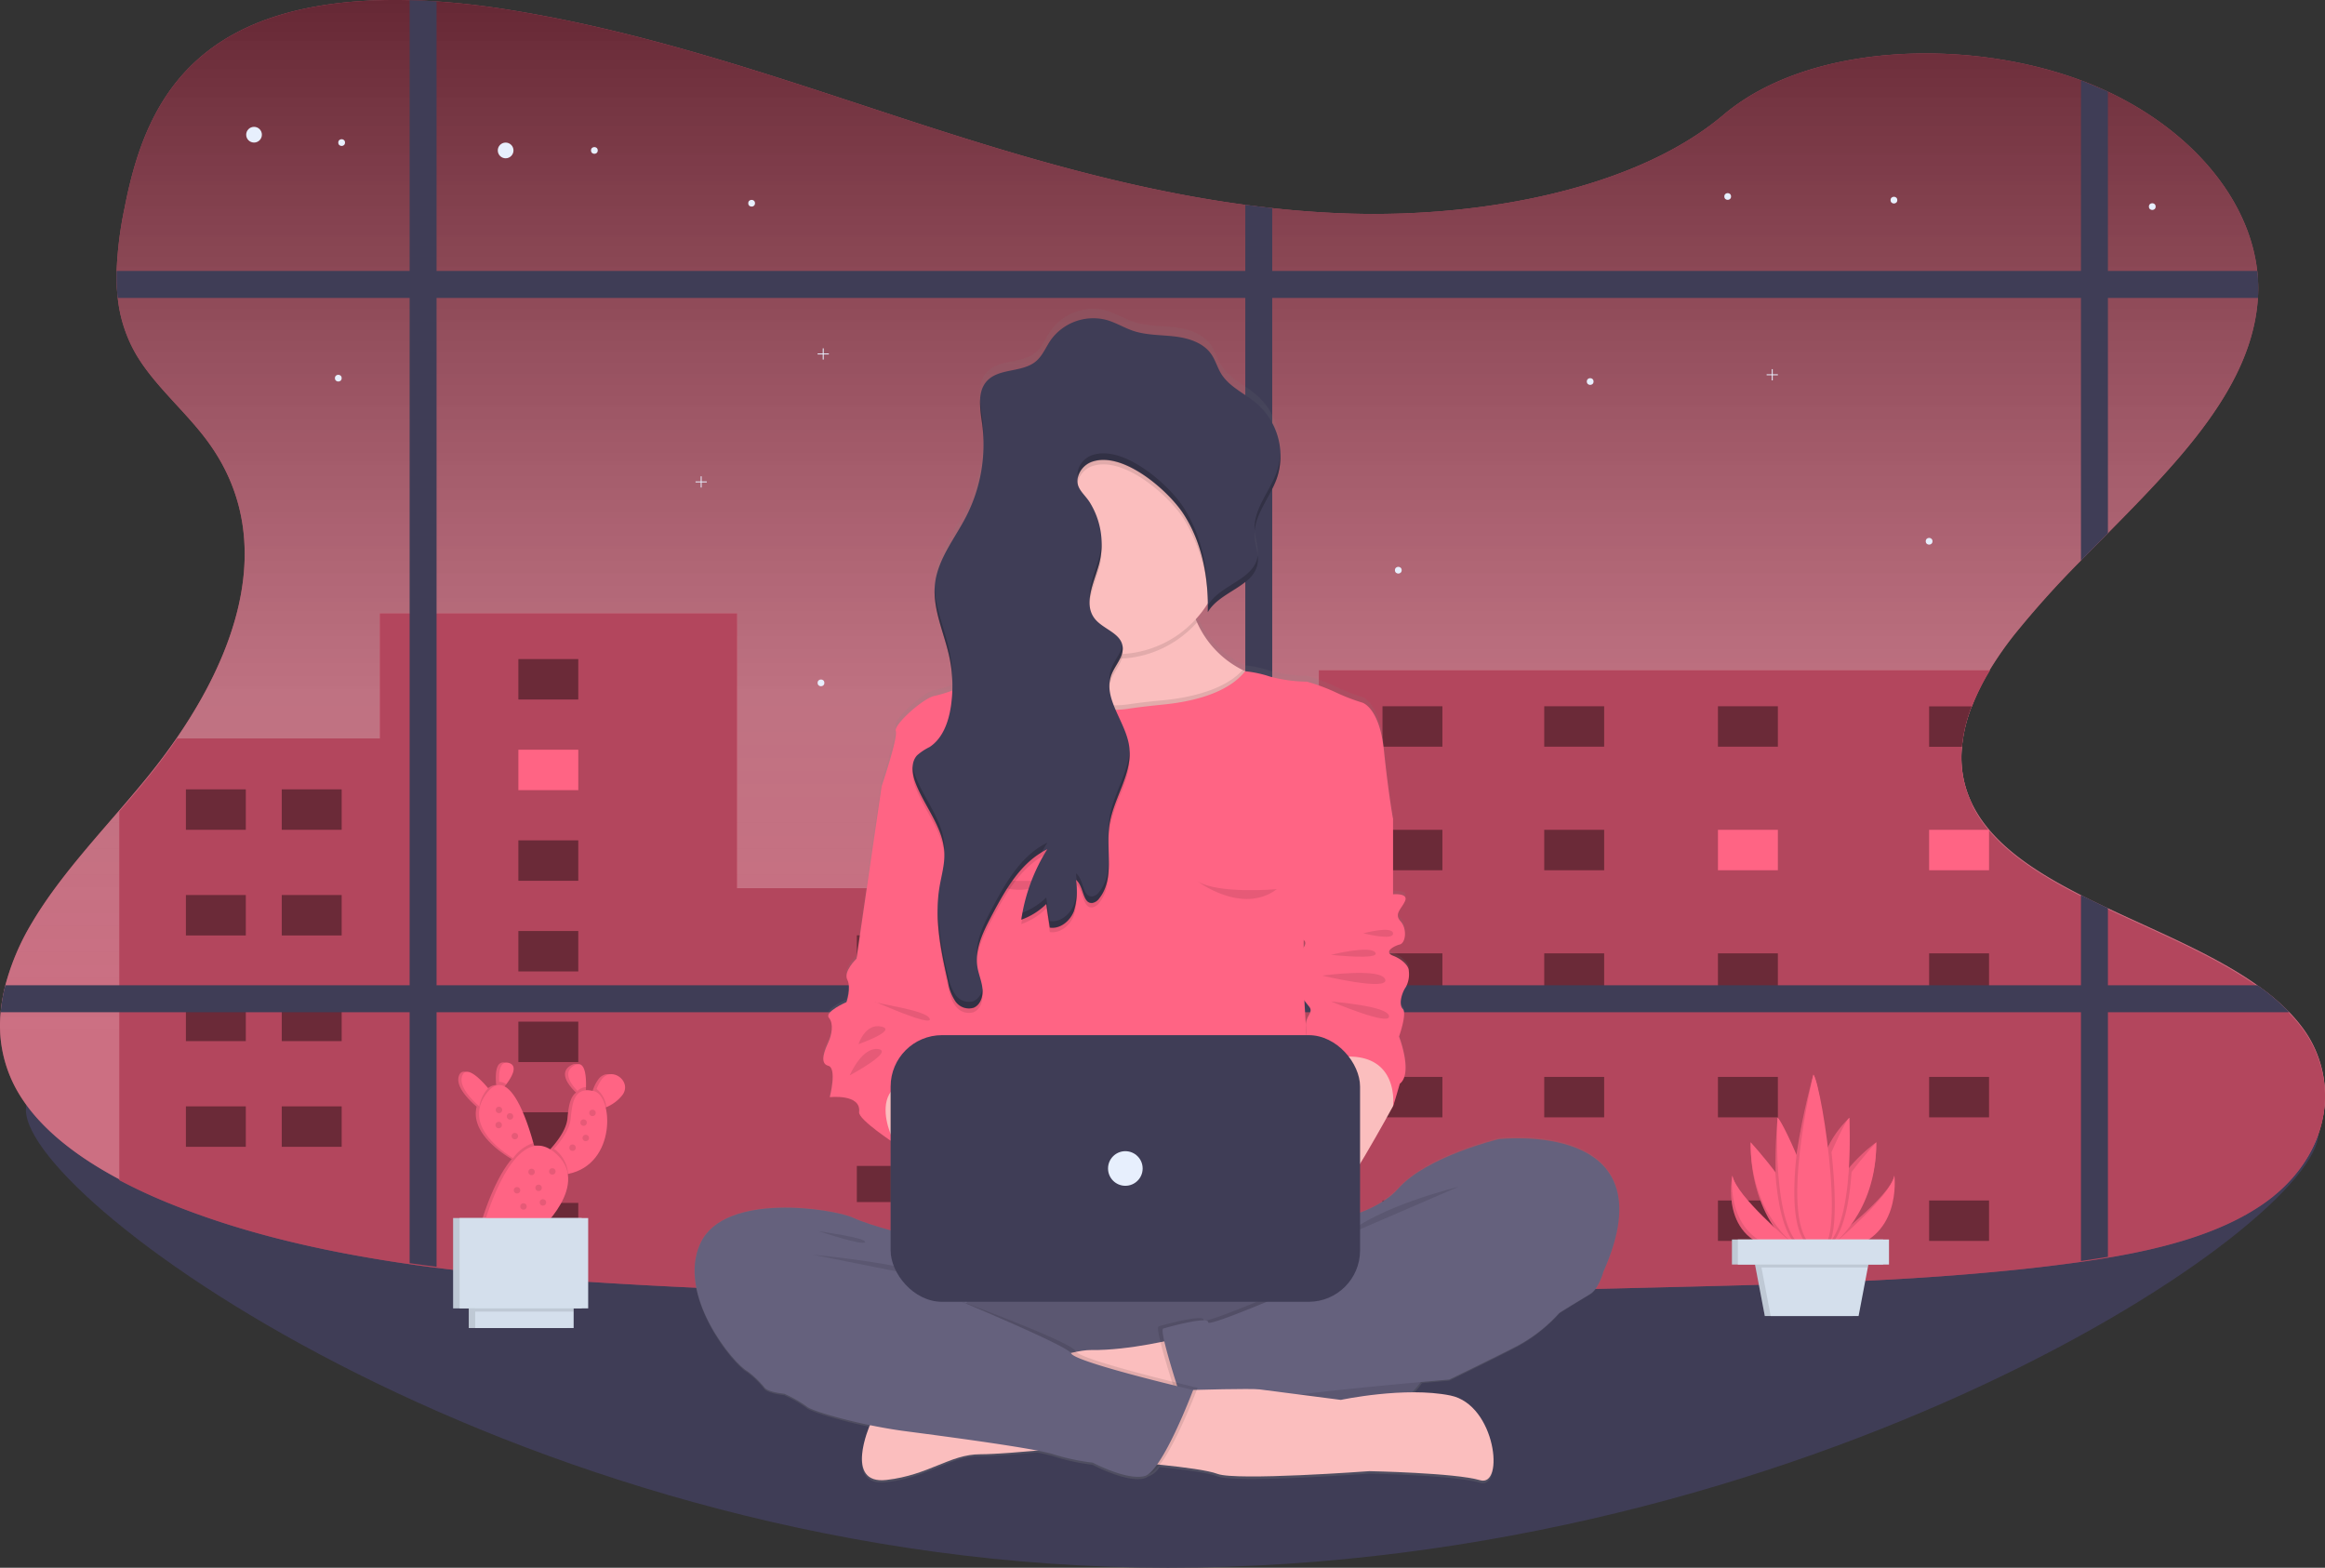 <svg xmlns="http://www.w3.org/2000/svg" xmlns:xlink="http://www.w3.org/1999/xlink" width="473.827" height="319.496" viewBox="0 0 473.827 319.496"><rect x="0" y="0" width="473.827" height="319.496" fill="#333333" stroke="none"/><defs><style>.a{fill:#3f3d56;}.b{fill:#ff6484;}.c{fill:url(#a);}.d{fill:#e7effd;}.e{opacity:0.3;}.f{opacity:0.4;}.g{fill:url(#b);}.h{fill:#65617d;}.i{opacity:0.1;}.j{fill:#fbbebe;}.k{opacity:0.2;}.l{fill:#d4dfec;}</style><linearGradient id="a" x1="0.5" y1="1" x2="0.5" gradientUnits="objectBoundingBox"><stop offset="0.2" stop-color="gray" stop-opacity="0.4"/><stop offset="0.46" stop-color="gray" stop-opacity="0.502"/><stop offset="1" stop-opacity="0.6"/></linearGradient><linearGradient id="b" x1="0.5" y1="1" x2="0.5" gradientUnits="objectBoundingBox"><stop offset="0" stop-color="gray" stop-opacity="0.251"/><stop offset="0.54" stop-color="gray" stop-opacity="0.122"/><stop offset="1" stop-color="gray" stop-opacity="0.102"/></linearGradient></defs><g transform="translate(0.043)"><path class="a" d="M524.7,603.861c0,18.943-104.276,88.7-234.5,88.7S57.45,618.223,57.45,599.28s102.512,24.673,232.742,24.673S524.7,584.9,524.7,603.861Z" transform="translate(-52.206 -373.066)"/><path class="b" d="M518.894,299.064v.76c-.286,7.873-4.671,15.7-12.672,21.232-8.488,5.858-19.87,8.94-31.555,10.908-1.827.307-3.663.585-5.495.854-.935.128-1.866.256-2.792.376-26.013,3.415-52.573,4.069-79.009,4.7-27.653.683-55.331,1.358-83.014,1.708l-5.49.064c-42,.453-83.987.073-125.836-2.31-12.987-.734-26.1-1.708-38.98-3.347q-2.754-.337-5.49-.739c-17.078-2.446-33.647-6.2-48.744-12.292a108.63,108.63,0,0,1-10.443-4.824c-9.482-5.034-17.479-11.4-21.437-19.212a26.948,26.948,0,0,1-2.732-14.823,34.675,34.675,0,0,1,.952-5.495,48.962,48.962,0,0,1,5.392-12.684c6.165-10.426,15.425-19.772,23.409-29.561C92,213.509,103.1,187.146,87.374,165.76c-4.513-6.144-11.036-11.527-14.712-17.953a28.912,28.912,0,0,1-3.6-11.28,40.588,40.588,0,0,1-.226-5.495,76.223,76.223,0,0,1,1.6-12.74c2.562-13.116,7.348-27.256,22.128-35.436,10.089-5.584,22.948-7.318,35.987-6.989q2.745.064,5.49.256c5,.329,9.969.935,14.768,1.708,29.647,4.735,57.009,14.627,84.632,23.559,21.031,6.8,42.813,13.154,65.416,16.185,1.827.243,3.655.47,5.49.666,5.3.581,10.644.965,16.032,1.123,26.816.768,58.1-5.038,75.91-20.117,17.2-14.576,49.461-15.75,72.874-7.044l.35.132q2.643,1.008,5.123,2.169c17.253,8.112,28.81,22,30.441,36.542a31.72,31.72,0,0,1,.145,5.439.228.228,0,0,1,0,.056c-1.119,17.884-15.737,32.9-30.582,47.95-1.836,1.857-3.676,3.714-5.495,5.584a196.77,196.77,0,0,0-13.53,15.054,70.6,70.6,0,0,0-5.089,7.3,47.151,47.151,0,0,0-3.616,7.352,30.579,30.579,0,0,0-1.994,8.24,21.547,21.547,0,0,0,2.135,11.784l.038.085c3.962,7.856,12.347,13.423,22.056,18.358,1.789.914,3.629,1.8,5.495,2.681,10.528,4.97,21.872,9.585,30.5,15.72a45.723,45.723,0,0,1,6.481,5.465,33.036,33.036,0,0,1,2.288,2.634,23.114,23.114,0,0,1,4.987,13.957C518.894,298.833,518.894,298.948,518.894,299.064Z" transform="translate(-45.11 -75.83)"/><path class="c" d="M518.894,299.064v.76c-.286,7.873-4.671,15.7-12.672,21.232-8.488,5.858-19.87,8.94-31.555,10.908-1.827.307-3.663.585-5.495.854-.935.128-1.866.256-2.792.376-26.013,3.415-52.573,4.069-79.009,4.7-27.653.683-55.331,1.358-83.014,1.708l-5.49.064c-42,.453-83.987.073-125.836-2.31-12.987-.734-26.1-1.708-38.98-3.347q-2.754-.337-5.49-.739c-17.078-2.446-33.647-6.2-48.744-12.292a108.63,108.63,0,0,1-10.443-4.824c-9.482-5.034-17.479-11.4-21.437-19.212a26.948,26.948,0,0,1-2.732-14.823,34.675,34.675,0,0,1,.952-5.495,48.962,48.962,0,0,1,5.392-12.684c6.165-10.426,15.425-19.772,23.409-29.561C92,213.509,103.1,187.146,87.374,165.76c-4.513-6.144-11.036-11.527-14.712-17.953a28.912,28.912,0,0,1-3.6-11.28,40.588,40.588,0,0,1-.226-5.495,76.223,76.223,0,0,1,1.6-12.74c2.562-13.116,7.348-27.256,22.128-35.436,10.089-5.584,22.948-7.318,35.987-6.989q2.745.064,5.49.256c5,.329,9.969.935,14.768,1.708,29.647,4.735,57.009,14.627,84.632,23.559,21.031,6.8,42.813,13.154,65.416,16.185,1.827.243,3.655.47,5.49.666,5.3.581,10.644.965,16.032,1.123,26.816.768,58.1-5.038,75.91-20.117,17.2-14.576,49.461-15.75,72.874-7.044l.35.132q2.643,1.008,5.123,2.169c17.253,8.112,28.81,22,30.441,36.542a31.72,31.72,0,0,1,.145,5.439.228.228,0,0,1,0,.056c-1.119,17.884-15.737,32.9-30.582,47.95-1.836,1.857-3.676,3.714-5.495,5.584a196.77,196.77,0,0,0-13.53,15.054,70.6,70.6,0,0,0-5.089,7.3,47.151,47.151,0,0,0-3.616,7.352,30.579,30.579,0,0,0-1.994,8.24,21.547,21.547,0,0,0,2.135,11.784l.038.085c3.962,7.856,12.347,13.423,22.056,18.358,1.789.914,3.629,1.8,5.495,2.681,10.528,4.97,21.872,9.585,30.5,15.72a45.723,45.723,0,0,1,6.481,5.465,33.036,33.036,0,0,1,2.288,2.634,23.114,23.114,0,0,1,4.987,13.957C518.894,298.833,518.894,298.948,518.894,299.064Z" transform="translate(-45.11 -75.83)"/><path class="a" d="M1043.895,116.481v89.982c-1.836,1.861-3.676,3.719-5.495,5.589V114.18Z" transform="translate(-614.35 -97.807)"/><path class="a" d="M537.12,210.6a.241.241,0,0,1,0,.055H100.937a40.649,40.649,0,0,1-.226-5.495H536.974a31.7,31.7,0,0,1,.145,5.439Z" transform="translate(-76.989 -149.944)"/><circle class="d" cx="1.601" cy="1.601" r="1.601" transform="translate(101.403 29.057)"/><circle class="d" cx="1.601" cy="1.601" r="1.601" transform="translate(50.128 25.851)"/><circle class="d" cx="0.687" cy="0.687" r="0.687" transform="translate(120.402 29.971)"/><circle class="d" cx="0.687" cy="0.687" r="0.687" transform="translate(68.896 28.37)"/><circle class="d" cx="0.687" cy="0.687" r="0.687" transform="translate(68.213 76.379)"/><circle class="d" cx="0.687" cy="0.687" r="0.687" transform="translate(385.246 40.098)"/><circle class="d" cx="0.687" cy="0.687" r="0.687" transform="translate(152.448 40.73)"/><circle class="d" cx="0.687" cy="0.687" r="0.687" transform="translate(351.368 39.355)"/><circle class="d" cx="0.687" cy="0.687" r="0.687" transform="translate(437.896 41.417)"/><path class="b" d="M551.52,466.867v.76c-.218,7.933-4.611,15.844-12.672,21.411-8.488,5.858-19.87,8.94-31.555,10.908-1.827.307-3.663.585-5.495.854-.935.128-1.866.256-2.792.376-6.4.854-12.842,1.507-19.3,2.054-8.667.734-17.376,1.242-26.095,1.618-11.194.491-22.41.768-33.613,1.046-21.9.538-43.812,1.076-65.749,1.447l-7.783.128-9.5.128-5.49.064c-34.582.367-69.113.179-103.584-1.23q-3.441-.137-6.869-.3-7.685-.337-15.37-.781c-10.268-.581-20.617-1.315-30.855-2.4q-4.073-.427-8.112-.944-2.754-.337-5.49-.739-3.048-.427-6.071-.931c-14.943-2.442-29.369-5.977-42.673-11.365A110.747,110.747,0,0,1,102,484.133V408.991c1.9-2.2,3.778-4.4,5.589-6.622,2.177-2.673,4.269-5.426,6.191-8.253h41.328V368.65H227.9v55.989H346.465v-44.4H483.257a47.817,47.817,0,0,0-3.582,7.109v.239h-.158a30.577,30.577,0,0,0-1.994,8.24,21.547,21.547,0,0,0,2.135,11.784v.179l.038.085c3.962,7.856,12.347,13.423,22.056,18.358,1.789.914,3.629,1.8,5.495,2.681,10.422,4.918,21.65,9.5,30.24,15.541l.256.179a45.938,45.938,0,0,1,6.323,5.285c.064.06.12.12.175.179a33.018,33.018,0,0,1,2.288,2.634,23.144,23.144,0,0,1,4.987,13.777C551.52,466.637,551.52,466.752,551.52,466.867Z" transform="translate(-77.736 -243.634)"/><path class="e" d="M551.52,466.867v.76c-.218,7.933-4.611,15.844-12.672,21.411-8.488,5.858-19.87,8.94-31.555,10.908-1.827.307-3.663.585-5.495.854-.935.128-1.866.256-2.792.376-6.4.854-12.842,1.507-19.3,2.054-8.667.734-17.376,1.242-26.095,1.618-11.194.491-22.41.768-33.613,1.046-21.9.538-43.812,1.076-65.749,1.447l-7.783.128-9.5.128-5.49.064c-34.582.367-69.113.179-103.584-1.23q-3.441-.137-6.869-.3-7.685-.337-15.37-.781c-10.268-.581-20.617-1.315-30.855-2.4q-4.073-.427-8.112-.944-2.754-.337-5.49-.739-3.048-.427-6.071-.931c-14.943-2.442-29.369-5.977-42.673-11.365A110.747,110.747,0,0,1,102,484.133V408.991c1.9-2.2,3.778-4.4,5.589-6.622,2.177-2.673,4.269-5.426,6.191-8.253h41.328V368.65H227.9v55.989H346.465v-44.4H483.257a47.817,47.817,0,0,0-3.582,7.109v.239h-.158a30.577,30.577,0,0,0-1.994,8.24,21.547,21.547,0,0,0,2.135,11.784v.179l.038.085c3.962,7.856,12.347,13.423,22.056,18.358,1.789.914,3.629,1.8,5.495,2.681,10.422,4.918,21.65,9.5,30.24,15.541l.256.179a45.938,45.938,0,0,1,6.323,5.285c.064.06.12.12.175.179a33.018,33.018,0,0,1,2.288,2.634,23.144,23.144,0,0,1,4.987,13.777C551.52,466.637,551.52,466.752,551.52,466.867Z" transform="translate(-77.736 -243.634)"/><rect class="f" width="12.21" height="8.24" transform="translate(37.841 160.866)"/><rect class="f" width="12.21" height="8.24" transform="translate(57.378 160.866)"/><rect class="f" width="12.21" height="8.24" transform="translate(281.704 143.93)"/><rect class="f" width="12.21" height="8.24" transform="translate(314.668 143.93)"/><rect class="f" width="12.21" height="8.24" transform="translate(350.07 143.93)"/><rect class="f" width="12.21" height="8.24" transform="translate(281.704 169.111)"/><rect class="f" width="12.21" height="8.24" transform="translate(314.668 169.111)"/><rect class="b" width="12.21" height="8.24" transform="translate(350.07 169.111)"/><rect class="f" width="12.21" height="8.24" transform="translate(281.704 194.287)"/><rect class="f" width="12.21" height="8.24" transform="translate(314.668 194.287)"/><rect class="f" width="12.21" height="8.24" transform="translate(350.07 194.287)"/><rect class="f" width="12.21" height="8.24" transform="translate(281.704 219.468)"/><rect class="f" width="12.21" height="8.24" transform="translate(314.668 219.468)"/><rect class="f" width="12.21" height="8.24" transform="translate(350.07 219.468)"/><rect class="f" width="12.21" height="8.24" transform="translate(281.704 244.649)"/><rect class="f" width="12.21" height="8.24" transform="translate(314.668 244.649)"/><rect class="f" width="12.21" height="8.24" transform="translate(350.07 244.649)"/><path class="f" d="M974.612,413a30.578,30.578,0,0,0-1.994,8.24h-6.7V413Z" transform="translate(-572.815 -269.049)"/><rect class="b" width="12.21" height="8.24" transform="translate(393.105 169.111)"/><rect class="f" width="12.21" height="8.24" transform="translate(393.105 194.287)"/><rect class="f" width="12.21" height="8.24" transform="translate(393.105 219.468)"/><rect class="f" width="12.21" height="8.24" transform="translate(393.105 244.649)"/><rect class="f" width="12.21" height="8.24" transform="translate(105.6 134.315)"/><rect class="b" width="12.21" height="8.24" transform="translate(105.6 152.789)"/><rect class="f" width="12.21" height="8.24" transform="translate(105.6 171.258)"/><rect class="f" width="12.21" height="8.24" transform="translate(105.6 189.732)"/><rect class="f" width="12.21" height="8.24" transform="translate(105.6 208.201)"/><rect class="f" width="12.21" height="8.24" transform="translate(105.6 226.675)"/><rect class="f" width="12.21" height="8.24" transform="translate(105.6 245.144)"/><rect class="f" width="12.21" height="8.24" transform="translate(37.841 182.401)"/><rect class="f" width="12.21" height="8.24" transform="translate(57.378 182.401)"/><rect class="f" width="12.21" height="8.24" transform="translate(37.841 203.936)"/><rect class="f" width="12.21" height="8.24" transform="translate(57.378 203.936)"/><rect class="f" width="12.21" height="8.24" transform="translate(37.841 225.471)"/><rect class="f" width="12.21" height="8.24" transform="translate(57.378 225.471)"/><rect class="f" width="61.044" height="7.365" transform="translate(174.577 190.607)"/><rect class="f" width="61.044" height="7.365" transform="translate(174.577 214.106)"/><rect class="f" width="61.044" height="7.365" transform="translate(174.577 237.609)"/><path class="a" d="M246.09,76.176V334.047q-2.754-.337-5.49-.739V75.92C242.432,75.954,244.259,76.048,246.09,76.176Z" transform="translate(-157.162 -75.882)"/><path class="a" d="M644.99,174.25V395.623l-5.49.064V173.58Q642.241,173.951,644.99,174.25Z" transform="translate(-385.756 -131.847)"/><path class="a" d="M511.8,551.625H45.39a34.675,34.675,0,0,1,.952-5.495H505.336a45.2,45.2,0,0,1,6.464,5.495Z" transform="translate(-45.295 -345.34)"/><path class="a" d="M1038.4,503.06c1.789.914,3.629,1.8,5.495,2.681v71.051c-1.827.307-3.663.585-5.495.854Z" transform="translate(-614.35 -320.659)"/><path class="d" d="M334.258,228.4h-1.05v-1.05h-.188v1.05h-1.05v.188h1.05v1.05h.188v-1.05h1.05Z" transform="translate(-190.263 -130.285)"/><path class="d" d="M845.538,177.27h-1.05v-1.05H844.3v1.05H843.25v.188H844.3v1.05h.192v-1.05h1.05Z" transform="translate(-483.258 -100.985)"/><path class="d" d="M392.528,167.32h-1.05v-1.05h-.192v1.05H390.24v.192h1.046v1.046h.192v-1.046h1.05Z" transform="translate(-223.656 -95.283)"/><circle class="d" cx="0.687" cy="0.687" r="0.687" transform="translate(166.584 138.478)"/><circle class="d" cx="0.687" cy="0.687" r="0.687" transform="translate(323.344 77.067)"/><circle class="d" cx="0.687" cy="0.687" r="0.687" transform="translate(392.418 109.621)"/><circle class="d" cx="0.687" cy="0.687" r="0.687" transform="translate(284.24 115.517)"/><path class="g" d="M540.451,392.213S525.8,395.757,520,402.387a19.727,19.727,0,0,1-7.8,4.952v-10c3.351-5.627,6.729-11.886,6.729-11.886.154-.307,1.375-4.624,1.375-4.624,2.75-2.16-.154-9.709-.154-9.709s1.682-4.777.764-5.7-.154-3.39.611-4.47a5.577,5.577,0,0,0,.61-3.39c0-.922-1.221-2.314-3.206-3.082s.154-2,1.375-2.314,1.528-3.236.154-4.777.154-2.463.914-4.158-2.455-1.388-2.455-1.388V326.251h0s-.918-5.085-1.832-14.025-4.427-9.862-4.427-9.862a40.213,40.213,0,0,1-5.495-2.16,37.634,37.634,0,0,0-5.8-2.156,29.844,29.844,0,0,1-7.48-1.033,22.855,22.855,0,0,0-5.1-1.106l-.551-.273a19.993,19.993,0,0,1-9.26-9.82c-.094-.213-.179-.427-.265-.632a21.551,21.551,0,0,0,2.438-3.236v1.785h0v.038c2.434-4.3,9.5-5.281,10.165-10.191a5.115,5.115,0,0,0,.047-.675v-.525c-.09-1.37-.559-2.737-.649-4.12a7.9,7.9,0,0,1,0-1.191v.026c.316-3.813,3.189-7.13,4.5-10.831a12.984,12.984,0,0,0,.687-3.082v-.03c.034-.316.056-.636.064-.956v-.9a14.422,14.422,0,0,0-4.76-10.417c-2.434-2.113-5.648-3.441-7.335-6.2-.786-1.281-1.17-2.8-2.028-4.039-1.614-2.34-4.577-3.292-7.382-3.629s-5.687-.226-8.368-1.106c-1.9-.623-3.629-1.729-5.55-2.284a10.618,10.618,0,0,0-11.4,4.111c-1.012,1.477-1.674,3.245-3.04,4.4-2.8,2.365-7.54,1.341-9.99,4.064-1.345,1.5-1.5,3.539-1.336,5.623v.077a4.73,4.73,0,0,0,.047.482v.226a.7.7,0,0,0,.03.243c.085.747.192,1.49.286,2.207a2.87,2.87,0,0,0,.038.329l.077.67a4.677,4.677,0,0,0,.043.487c.017.162.03.427.043.606a4.223,4.223,0,0,0,.03.478,32.943,32.943,0,0,1-3.5,16.437c-2.31,4.53-5.742,8.705-6.34,13.765a14.828,14.828,0,0,0-.068,2.5v.295c0,.1.026.3.038.448s.034.346.055.517a2.318,2.318,0,0,0,.038.295c.03.226.064.453.1.683l.026.145c.606,3.45,1.981,6.831,2.711,10.315a27.9,27.9,0,0,1,.546,3.9.055.055,0,0,0,0,.026c.026.427.047.833.06,1.251V299.9a27.1,27.1,0,0,1-3.556,1.093c-2.135.307-8.4,5.858-7.941,7.258s-2.8,11.1-2.89,11.395h0l-5.123,35.436s-2.72,2.621-1.87,4.316-.167,4.624-.167,4.624-4.594,2-3.573,3.236.555,3.544-.145,5.085-1.849,4.316,0,4.777.316,6.477.316,6.477,6.443-.743,5.977,3.082c-.154,1.217,4.5,4.564,6.447,5.9V411a56.288,56.288,0,0,1-7.629-2.591c-3.966-1.849-26.248-5.392-31.132,5.243s6.716,24.814,9.615,26.355a19.787,19.787,0,0,1,3.36,3.236c.611,1.08,4.12,1.388,4.12,1.388a26.789,26.789,0,0,1,4.577,2.617c.675.683,6.255,2.455,12.868,3.842h0s-5.341,12.3,3.373,11.284,12.958-5.3,19.1-5.3c2.455,0,7.015-.346,11.6-.756a30.832,30.832,0,0,1,3.416.807,43.893,43.893,0,0,0,7.933,1.708s6.869,3.7,10.533,2.771a2.327,2.327,0,0,0,.828-.427h.085a4.8,4.8,0,0,0,2.207-1.891c4.581.47,9.82,1.136,11.766,1.9,3.8,1.464,30.945-.564,30.945-.564s17.539.346,22.564,1.866,3.24-15.519-6.033-17.436a38.049,38.049,0,0,0-7.518-.743,16.872,16.872,0,0,0,1.755-2.135c3.339-.3,5.55-.491,5.55-.491s8.85-4.316,13.888-6.938a31.689,31.689,0,0,0,8.539-6.78s4.423-2.775,6.255-3.842,2.745-4.624,2.745-4.624C575.7,388.046,540.451,392.213,540.451,392.213Zm-39.74-39.441v-1.554c.5.35.423.9,0,1.55Zm.145,10.9c.371.487.73.931.986,1.281.986,1.281-.8,1.879-.67,4,.03.474.073,1.136.115,1.87h0c-.188-3.061-.342-5.58-.431-7.155Z" transform="translate(-235.077 -160.312)"/><path class="h" d="M421.455,658.178s-8.539-1.985-12.514-3.817-26.248-5.341-31.132,5.192,6.716,24.566,9.615,26.095,31.132-19.387,31.132-19.387l22.269,9.393,4.269-14.576Z" transform="translate(-235.112 -406.181)"/><rect class="h" width="96.945" height="33.724" rx="16.862" transform="translate(195.766 254.896)"/><path class="i" d="M600.645,689.72a16.826,16.826,0,0,1-2.809,9.324,17.077,17.077,0,0,1-2.135,2.6,16.809,16.809,0,0,1-11.924,4.94H520.564a16.864,16.864,0,0,1,0-33.728h63.217A16.864,16.864,0,0,1,600.645,689.72Z" transform="translate(-307.934 -417.964)"/><path class="j" d="M520.817,714.66s-9.721,2.5-17.654,2.387-45.038,15.306-45.038,15.306-5.341,12.176,3.373,11.169,12.958-5.234,19.1-5.234,25.471-2.135,25.471-2.135l18.6-13.739Z" transform="translate(-280.889 -441.918)"/><path class="j" d="M559.941,387.064,542.5,390.5l-1.131.226s-13.786-3.663-14.243-3.971-12.97-17.167-12.97-17.167,6.327.068,11.3-2.8c.179-.1.354-.213.529-.32a11.015,11.015,0,0,0,4.7-5.759c.09-.252.167-.512.239-.786a15.491,15.491,0,0,0-.145-7.506c-1.708-7.117,2.22-9.077,7.424-8.906,7.518.248,17.752,4.94,17.752,4.94a20.864,20.864,0,0,0,1.61,6.959c.081.2.171.427.265.623a19.87,19.87,0,0,0,9.26,9.713l.551.273c.555.265,1.14.517,1.746.743C582.679,371.805,559.941,387.064,559.941,387.064Z" transform="translate(-313.929 -229.225)"/><path class="i" d="M579.638,356.041a21.992,21.992,0,0,1-27.145,4.675,14.792,14.792,0,0,0,.094-8.291c-4.12-17.4,25.189-3.966,25.189-3.966A21.145,21.145,0,0,0,579.638,356.041Z" transform="translate(-335.722 -229.228)"/><path class="j" d="M570.373,307.147a21.825,21.825,0,0,1-3.33,11.626,21.513,21.513,0,0,1-2.438,3.206,21.851,21.851,0,0,1-14.883,7.087c-.427.03-.884.043-1.328.043a21.975,21.975,0,1,1,21.975-21.975Z" transform="translate(-320.954 -195.789)"/><path class="i" d="M559.941,416.974,542.5,420.411l-1.131.226s-13.786-3.663-14.243-3.971S514.16,399.5,514.16,399.5s6.327.068,11.3-2.8c.179-.1.354-.213.529-.32a20.467,20.467,0,0,0,14.875,6.5,21.479,21.479,0,0,0,3.117-.226c2.451-.376,4.923-.619,7.39-.854,4.726-.5,11.954-1.93,15.75-6.105l.551.273c.555.265,1.14.517,1.746.743C582.679,401.716,559.941,416.974,559.941,416.974Z" transform="translate(-313.929 -259.135)"/><path class="b" d="M551.971,461.855c.149,3.36,2.6,41.2,2.6,41.2H478.414l.517-23.828.427-19.059.137-6.255.611-21.667L477.9,430.3l-12-10.571h0c.09-.282,3.343-9.926,2.89-11.284s5.8-6.865,7.941-7.173a27.8,27.8,0,0,0,3.578-1.089c3.6-1.281,8.4-3.125,8.932-2.835.747.4,8.236-.295,8.539-.324h0a20.426,20.426,0,0,0,15.4,7.1,20.92,20.92,0,0,0,3.1-.248c2.451-.376,4.923-.619,7.39-.875,4.965-.517,12.684-2.075,16.3-6.746a23.107,23.107,0,0,1,5.1,1.093,30.287,30.287,0,0,0,7.48,1.025,37.957,37.957,0,0,1,5.8,2.135,40.551,40.551,0,0,0,5.495,2.135s3.509.914,4.427,9.764,1.844,13.888,1.844,13.888l-18.145,15.716S551.822,458.482,551.971,461.855Z" transform="translate(-286.273 -259.456)"/><path class="j" d="M417.115,518.5l2.668,4.274,9.995,3.522,6.869-12.526-6.332-4.274-10.148-3.966-5.8,3.356Z" transform="translate(-237.484 -289.699)"/><path class="h" d="M663.882,637.059s14.191-1.067,19.994-7.629,20.446-10.071,20.446-10.071,35.252-4.12,21.347,27.012c0,0-.914,3.509-2.745,4.577s-6.255,3.817-6.255,3.817l-54.149-4.73Z" transform="translate(-398.948 -387.201)"/><path class="i" d="M654.6,695.473a16.826,16.826,0,0,1-2.809,9.324c-9.111.807-29.288,2.7-33.51,3.881-5.187,1.439-15.686-1.067-16.834-1.349l-.107-.026s-2.024-6.139-2.989-10.067c-.427-1.785-.653-3.112-.371-3.211.918-.3,9.312-2.6,9.158-1.281S632.33,682.9,632.33,682.9l.777,9.768C635.681,695.614,654.6,691.234,654.6,695.473Z" transform="translate(-361.893 -423.718)"/><path class="h" d="M681.937,687.918l-1.067,3.971a31.633,31.633,0,0,1-8.539,6.711c-5.038,2.6-13.888,6.87-13.888,6.87s-32.5,2.745-38,4.269-16.941-1.375-16.941-1.375-4.269-12.97-3.356-13.278,9.307-2.592,9.158-1.281S634.5,683.96,634.5,683.96Z" transform="translate(-363.131 -424.325)"/><path class="j" d="M579.92,753.592s15.976,1.114,19.776,2.562,30.945-.555,30.945-.555,17.539.342,22.564,1.844,3.24-15.37-6.033-17.261-22.342.892-22.342.892-14.746-1.9-16.535-2.135-13.568.107-13.568.107Z" transform="translate(-351.613 -455.785)"/><path class="i" d="M432.87,674.72s21.116,1.9,26.923,5.362Z" transform="translate(-267.345 -419.03)"/><path class="i" d="M710.476,642.28s-16.535,4.022-23.016,9.939Z" transform="translate(-413.24 -400.44)"/><path class="i" d="M435.75,663.47c.337.111,9.721,1.341,9.5,2.233S435.75,663.47,435.75,663.47Z" transform="translate(-268.995 -412.583)"/><path class="i" d="M401.21,705.917l1.221,4.581a19.776,19.776,0,0,1,3.356,3.2c.611,1.067,4.12,1.375,4.12,1.375a26.116,26.116,0,0,1,4.581,2.592c.918.914,10.831,3.817,20.143,5.038s26.551,3.509,30.214,4.731a43.982,43.982,0,0,0,7.937,1.678s6.865,3.663,10.528,2.749,9.918-17.551,9.918-17.551-24.109-5.644-24.874-7.476-23.96-10.375-23.96-10.375l-13.735.324Z" transform="translate(-249.201 -431.489)"/><path class="h" d="M399.06,696.528l1.221,4.581a19.762,19.762,0,0,1,3.36,3.2c.611,1.067,4.12,1.375,4.12,1.375a25.773,25.773,0,0,1,4.577,2.6c.914.918,10.836,3.813,20.143,5.034s26.556,3.509,30.219,4.73a44.11,44.11,0,0,0,7.932,1.674s6.87,3.659,10.533,2.745,9.918-17.552,9.918-17.552-24.114-5.644-24.873-7.476-34.8-15.716-34.8-15.716L420.74,679.28Z" transform="translate(-247.969 -421.644)"/><path class="b" d="M452.624,447.67l-2.668,1.528-5.123,35.1s-2.72,2.6-1.87,4.269-.167,4.577-.167,4.577-4.594,1.985-3.573,3.206.555,3.509-.145,5.034-1.849,4.269,0,4.73.316,6.4.316,6.4,6.443-.734,5.977,3.048c-.192,1.528,7.284,6.4,7.284,6.4s-8.5-15.412,10.537-13.278L464.826,500s1.635-4.893,0-6.4.367-8.774.367-8.774l.359-31.512Z" transform="translate(-270.329 -288.917)"/><path class="i" d="M462.44,553.84c.337.559,10.614,1.708,11.284,3.531S462.44,553.84,462.44,553.84Z" transform="translate(-284.29 -349.759)"/><path class="i" d="M454.85,569.322s1.4-4.359,4.7-3.578S454.85,569.322,454.85,569.322Z" transform="translate(-279.94 -356.527)"/><path class="i" d="M450.67,581.929s2.455-5.811,5.806-5.362S450.67,581.929,450.67,581.929Z" transform="translate(-277.545 -362.769)"/><path class="j" d="M672.609,579.227l-1.072,6.4s-10.985,20.147-12.97,20.45-12.808-13.427-12.808-13.427l-2.9-13.432,11.412-2.165,5.068-5.008S672.148,573.275,672.609,579.227Z" transform="translate(-387.682 -360.194)"/><path class="b" d="M678.682,456.258l4.12,2.9V474.57s3.206-.307,2.442,1.375-2.288,2.592-.914,4.12,1.067,4.423-.154,4.73-3.356,1.524-1.375,2.288,3.206,2.135,3.206,3.053a5.464,5.464,0,0,1-.611,3.356c-.764,1.067-1.524,3.509-.611,4.427s-.764,5.644-.764,5.644,2.9,7.48.154,9.615c0,0-1.221,4.269-1.375,4.577,0,0,1.926-14.853-17.274-8.573,0,0-.354-5.661-.487-7.757s1.657-2.711.67-3.962-3.454-4.124-2.288-4.884.764-2.135.3-3.206-2.071-1.067-.61-2.365,2.327-2.515,1.469-3.125-2.348-2.6-1.161-3.514,1.221-14.191,1.221-14.191S669.528,446.644,678.682,456.258Z" transform="translate(-398.946 -292.314)"/><path class="i" d="M695.84,520.38s5.866-1.592,6.058,0S695.84,520.38,695.84,520.38Z" transform="translate(-418.042 -330.179)"/><path class="i" d="M680.4,530.2s8.044-2.011,9.047-.448S680.4,530.2,680.4,530.2Z" transform="translate(-409.194 -335.614)"/><path class="i" d="M676.21,540.79s12.065-1.678,12.847.781S676.21,540.79,676.21,540.79Z" transform="translate(-406.793 -341.96)"/><path class="i" d="M680.4,553.84c.448.111,11.617.892,11.839,3.014S680.4,553.84,680.4,553.84Z" transform="translate(-409.194 -349.759)"/><rect class="a" width="95.669" height="54.337" rx="10.47" transform="translate(181.463 210.959)"/><circle class="d" cx="3.527" cy="3.527" r="3.527" transform="translate(225.771 234.603)"/><path class="i" d="M507.72,491.94s9.171,7.01,16.262,1.669C523.982,493.609,511.994,494.7,507.72,491.94Z" transform="translate(-310.238 -314.286)"/><path class="i" d="M616.48,496.36s9.166,7.006,16.258,1.665C632.738,498.025,620.754,499.118,616.48,496.36Z" transform="translate(-372.564 -316.819)"/><path class="i" d="M544.163,307.2a21.825,21.825,0,0,1-3.33,11.626,33.483,33.483,0,0,0-4.953-17.351c-3.048-4.7-12.317-12.889-18.687-10.605a4.513,4.513,0,0,0-2.784,2.989c-.632,2.4,1.217,3.416,2.4,5.307a16.271,16.271,0,0,1,2.22,10.964,15.247,15.247,0,0,1-.32,1.52c-1,3.766-3.3,8.073-.931,11.16,1.652,2.135,5.2,2.895,5.687,5.55a3.238,3.238,0,0,1,.043.76c-.111,1.8-1.644,3.381-2.314,5.145-.786,2.079-.342,4.146.474,6.233,1.059,2.724,2.75,5.478,3.159,8.355s-.474,5.55-1.516,8.253a36.839,36.839,0,0,0-2.519,7.77c-.739,5.072,1.123,10.938-2.071,14.943a2.237,2.237,0,0,1-1.4.944c-2.045.213-1.708-3.463-3.343-4.7a14.432,14.432,0,0,1-.427,6.361c-.768,2-2.792,3.7-4.91,3.36l-.73-4.795a13.846,13.846,0,0,1-5.081,3.181,37.033,37.033,0,0,1,5.3-14.345c-5.375,2.587-8.509,8.189-11.305,13.457-1.742,3.292-3.548,6.887-2.937,10.562.248,1.5.892,2.925,1.033,4.432s-.406,3.27-1.81,3.842a3.273,3.273,0,0,1-3.539-1.1l-.154-.184c-.085-.111-.167-.226-.243-.342a5.73,5.73,0,0,1-.406-.726,14.043,14.043,0,0,1-.854-2.8l-.094-.427c-1.422-6.238-2.7-12.672-1.661-18.982.384-2.323,1.084-4.628,1-6.985a12.806,12.806,0,0,0-.8-3.885c-1.247-3.492-3.646-6.7-5.012-10.217a.3.3,0,0,1-.034-.077c-.717-1.861-1.072-4.188.256-5.683A11.217,11.217,0,0,1,484.14,349c2.656-1.729,3.842-5.012,4.333-8.146a27.7,27.7,0,0,0,.333-4.269c3.6-1.281,8.4-3.125,8.932-2.835.747.4,8.236-.295,8.539-.324a11.218,11.218,0,0,0,5.243-6.08c.09-.252.167-.512.239-.786a21.975,21.975,0,1,1,32.409-19.345Z" transform="translate(-294.744 -195.839)"/><path class="a" d="M518.711,277.793c-1.008,3.766-3.3,8.073-.926,11.164,1.652,2.135,5.2,2.89,5.678,5.55.38,2.135-1.5,3.894-2.263,5.9-1.81,4.795,2.912,9.508,3.629,14.584.781,5.508-3.232,10.524-4.03,16.027-.739,5.072,1.123,10.934-2.071,14.943a2.211,2.211,0,0,1-1.4.944c-2.045.218-1.708-3.458-3.343-4.7a14.432,14.432,0,0,1-.427,6.361c-.768,2-2.792,3.693-4.91,3.36l-.73-4.8a13.828,13.828,0,0,1-5.081,3.181,37.059,37.059,0,0,1,5.3-14.341c-5.375,2.587-8.5,8.189-11.3,13.453-1.746,3.292-3.548,6.891-2.942,10.567.248,1.5.892,2.92,1.033,4.432s-.406,3.266-1.81,3.842a3.335,3.335,0,0,1-3.693-1.281,9.628,9.628,0,0,1-1.507-3.877c-1.46-6.37-2.822-12.945-1.759-19.392.384-2.327,1.084-4.632,1-6.985-.184-5.153-3.988-9.393-5.841-14.187-.722-1.866-1.072-4.188.256-5.683a11.217,11.217,0,0,1,2.562-1.708c2.651-1.733,3.842-5.012,4.329-8.146a28.228,28.228,0,0,0-.286-10.2c-1.072-5.017-3.531-9.918-2.92-15.011.6-5.012,4.03-9.145,6.34-13.632a32.252,32.252,0,0,0,3.27-18.849c-.4-3.01-1.093-6.494.948-8.744,2.451-2.7,7.194-1.682,9.99-4.022,1.366-1.14,2.028-2.895,3.04-4.355a10.673,10.673,0,0,1,11.4-4.073c1.921.551,3.646,1.644,5.55,2.263,2.681.854,5.55.76,8.368,1.1s5.768,1.281,7.382,3.591c.854,1.23,1.242,2.728,2.028,4,1.686,2.732,4.9,4.047,7.335,6.144a14.234,14.234,0,0,1,4,15.2c-1.452,4.043-4.812,7.621-4.526,11.907.115,1.763.854,3.492.623,5.239-.675,4.863-7.732,5.832-10.17,10.093.2-6.985-1.144-14.179-4.957-20.032-3.048-4.7-12.317-12.894-18.687-10.609a4.53,4.53,0,0,0-2.784,2.989c-.632,2.4,1.217,3.415,2.4,5.307A16.138,16.138,0,0,1,518.711,277.793Z" transform="translate(-294.742 -162.9)"/><g class="k" transform="translate(185.95 81.379)"><path d="M494.794,375.758a27.985,27.985,0,0,0-.611-6.532c-.909-4.269-2.814-8.449-2.989-12.736-.248,4.773,1.985,9.393,2.989,14.089a28.03,28.03,0,0,1,.61,5.179Z" transform="translate(-486.707 -318.044)"/><path d="M524.549,480.071c.371-.679.756-1.353,1.17-2.011-5.371,2.587-8.5,8.189-11.3,13.457-1.618,3.044-3.279,6.357-3.031,9.747.2-2.907,1.635-5.742,3.031-8.377C517.005,488.016,519.883,482.867,524.549,480.071Z" transform="translate(-498.275 -387.711)"/><path d="M501.75,525.515a3.241,3.241,0,0,1-1.785,2.677,3.333,3.333,0,0,1-3.689-1.281,9.67,9.67,0,0,1-1.511-3.877,69.71,69.71,0,0,1-2.135-13.854c-.1,5.093.982,10.225,2.135,15.229a9.609,9.609,0,0,0,1.511,3.877,3.335,3.335,0,0,0,3.689,1.281c1.4-.576,1.955-2.331,1.814-3.842A.519.519,0,0,1,501.75,525.515Z" transform="translate(-487.537 -405.545)"/><path d="M567.618,334.2a15.489,15.489,0,0,1-.5,3.245c-.743,2.788-2.194,5.879-1.934,8.539.2-2.323,1.315-4.85,1.934-7.177A15.429,15.429,0,0,0,567.618,334.2Z" transform="translate(-529.103 -305.271)"/><path d="M513.556,275a32.046,32.046,0,0,0-.265-4.871c-.158-1.187-.359-2.451-.427-3.684a26.637,26.637,0,0,0,.427,5.059,31.957,31.957,0,0,1,.265,3.5Z" transform="translate(-499.125 -266.44)"/><path d="M577.307,384.047a.147.147,0,0,0-.03-.107c-.324,1.588-1.631,3.04-2.233,4.637a6.5,6.5,0,0,0-.376,2.989,6.139,6.139,0,0,1,.376-1.614C575.8,387.94,577.683,386.164,577.307,384.047Z" transform="translate(-534.532 -333.775)"/><path d="M487.178,457.655c-.188-5.153-3.988-9.393-5.845-14.187a9.727,9.727,0,0,1-.6-2.348,7.932,7.932,0,0,0,.6,3.723c1.827,4.73,5.525,8.893,5.823,13.931C487.178,458.4,487.191,458.027,487.178,457.655Z" transform="translate(-480.709 -366.542)"/><path d="M581.006,303.231c-3.053-4.7-12.317-12.894-18.687-10.609a4.534,4.534,0,0,0-2.788,2.989,3.232,3.232,0,0,0-.047,1.605.888.888,0,0,1,.047-.231A4.526,4.526,0,0,1,562.318,294c6.37-2.284,15.635,5.926,18.687,10.609,3.45,5.3,4.871,11.7,4.965,18.051C586.061,315.847,584.7,308.9,581.006,303.231Z" transform="translate(-525.806 -281.218)"/><path d="M631.778,341.158c-.67,4.85-7.685,5.828-10.148,10.063v1.4c2.434-4.269,9.5-5.23,10.165-10.093a5.791,5.791,0,0,0,0-1.439A.357.357,0,0,1,631.778,341.158Z" transform="translate(-561.465 -309.219)"/><path d="M648.443,295.911c-1.452,4.047-4.812,7.621-4.526,11.912v.188c.316-3.778,3.189-7.057,4.5-10.725a13.441,13.441,0,0,0,.747-5.226,13.053,13.053,0,0,1-.726,3.851Z" transform="translate(-574.227 -281.122)"/><path d="M563.439,492.355a2.22,2.22,0,0,1-1.4.948c-2.045.218-1.708-3.458-3.343-4.7.043.487.081.978.107,1.469,1.52,1.315,1.238,4.812,3.236,4.6a2.2,2.2,0,0,0,1.4-.944c1.823-2.288,2-5.179,1.951-8.18C565.343,488.052,564.98,490.438,563.439,492.355Z" transform="translate(-525.403 -392.003)"/><path d="M543.295,503.627c-.777,2-2.792,3.7-4.914,3.36q-.363-2.4-.726-4.8a13.927,13.927,0,0,1-4.829,3.087c-.094.487-.184.978-.256,1.469a13.841,13.841,0,0,0,5.085-3.181q.363,2.4.726,4.8c2.135.333,4.137-1.358,4.914-3.36a10.939,10.939,0,0,0,.559-4.342A9.235,9.235,0,0,1,543.295,503.627Z" transform="translate(-510.429 -400.662)"/><path d="M574.386,447.86a24.393,24.393,0,0,0-.184,3.889,19.463,19.463,0,0,1,.184-2.515c.764-5.247,4.44-10.05,4.107-15.255C578.2,438.685,575.082,443.078,574.386,447.86Z" transform="translate(-534.279 -362.451)"/></g><path class="b" d="M871.626,637s-2.9,13.5,10,15.105l.8-1.5S872.437,641.214,871.626,637Z" transform="translate(-518.619 -397.415)"/><path class="b" d="M891.919,641.405l-2.989.636-.3.064s-8.005-6.5-7.9-21.005a36.3,36.3,0,0,0,3.821,6.05C887.713,631.346,891.321,636.952,891.919,641.405Z" transform="translate(-523.994 -388.303)"/><path class="b" d="M899.745,636.1a1.891,1.891,0,0,1-1.614.209c-7.685-1.8-5.1-26.9-5.1-26.9.427.2.892,3.416,2.664,7.514C898.8,624.178,902.217,634.279,899.745,636.1Z" transform="translate(-530.805 -381.604)"/><path class="b" d="M931.621,637s.5,13.5-12.4,15.105l-.8-1.5S930.823,641.214,931.621,637Z" transform="translate(-545.594 -397.415)"/><path class="b" d="M922.434,621.1c.094,14.516-10.306,21.005-10.306,21.005l-.3-.064-2.989-.636c.593-4.453,4.21-10.059,7.378-14.255a32.445,32.445,0,0,1,6.216-6.05Z" transform="translate(-540.104 -388.303)"/><path class="b" d="M909.29,634.8a4.774,4.774,0,0,1-1.708,1.315h0a3.292,3.292,0,0,1-.628.209c-1.9.427-2.562-.922-2.451-3.245.179-4.137,2.779-11.31,5.123-16.651a20.754,20.754,0,0,1,4.837-6.989C914.439,609.419,914.324,628.968,909.29,634.8Z" transform="translate(-537.613 -381.621)"/><path class="b" d="M905.045,588.77s-8.6,30.509-1.2,35.111S906.945,591.473,905.045,588.77Z" transform="translate(-535.52 -369.776)"/><path class="i" d="M871.626,637s-2.9,13.5,10,15.105l.8-1.5S872.437,641.214,871.626,637Z" transform="translate(-518.619 -397.415)"/><path class="i" d="M891.919,641.405l-2.989.636-.3.064s-8.005-6.5-7.9-21.005a36.3,36.3,0,0,0,3.821,6.05C887.713,631.346,891.321,636.952,891.919,641.405Z" transform="translate(-523.994 -388.303)"/><path class="i" d="M899.745,636.1a1.891,1.891,0,0,1-1.614.209c-7.685-1.8-5.1-26.9-5.1-26.9.427.2.892,3.416,2.664,7.514C898.8,624.178,902.217,634.279,899.745,636.1Z" transform="translate(-530.805 -381.604)"/><path class="i" d="M931.621,637s.5,13.5-12.4,15.105l-.8-1.5S930.823,641.214,931.621,637Z" transform="translate(-545.594 -397.415)"/><path class="i" d="M922.434,621.1c.094,14.516-10.306,21.005-10.306,21.005l-.3-.064-2.989-.636c.593-4.453,4.21-10.059,7.378-14.255a32.445,32.445,0,0,1,6.216-6.05Z" transform="translate(-540.104 -388.303)"/><path class="i" d="M909.29,634.8a4.774,4.774,0,0,1-1.708,1.315h0a3.292,3.292,0,0,1-.628.209c-1.9.427-2.562-.922-2.451-3.245.179-4.137,2.779-11.31,5.123-16.651a20.754,20.754,0,0,1,4.837-6.989C914.439,609.419,914.324,628.968,909.29,634.8Z" transform="translate(-537.613 -381.621)"/><path class="i" d="M905.045,588.77s-8.6,30.509-1.2,35.111S906.945,591.473,905.045,588.77Z" transform="translate(-535.52 -369.776)"/><path class="b" d="M871.9,637s-1.708,13.5,11.2,15.105l.8-1.5S872.711,641.214,871.9,637Z" transform="translate(-518.892 -397.415)"/><path class="b" d="M893.113,641.405l-2.989.636-.3.064s-9.2-6.5-9.1-21.005c0,0,2.357,2.527,5.021,6.05C888.908,631.346,892.515,636.952,893.113,641.405Z" transform="translate(-523.989 -388.303)"/><path class="i" d="M899.853,649.525l-2.989.636c-2.848-2.5-3.975-9.017-4.385-14.892C895.648,639.467,899.255,645.073,899.853,649.525Z" transform="translate(-530.729 -396.423)"/><path class="b" d="M901.371,636.1a1.891,1.891,0,0,1-1.614.209c-7.706-1.8-6.3-26.9-6.3-26.9.427.2,2.092,3.416,3.842,7.514C900.427,624.178,903.843,634.279,901.371,636.1Z" transform="translate(-531.23 -381.604)"/><path class="b" d="M933.231,637s1.708,13.5-11.2,15.105l-.8-1.5S932.433,641.214,933.231,637Z" transform="translate(-547.204 -397.415)"/><path class="b" d="M924.044,621.1c.094,14.516-9.107,21.005-9.107,21.005l-.3-.064-2.989-.636c.6-4.453,4.21-10.059,7.378-14.255C921.683,623.619,924.044,621.1,924.044,621.1Z" transform="translate(-541.714 -388.303)"/><path class="i" d="M919.015,635.27c-.384,5.482-1.388,11.527-3.821,14.332a4.905,4.905,0,0,1-.555.559l-2.989-.636C912.226,645.073,915.847,639.467,919.015,635.27Z" transform="translate(-541.715 -396.423)"/><path class="b" d="M912.094,634.8a4.773,4.773,0,0,1-1.708,1.315h0a3.324,3.324,0,0,1-.632.209c-1.9.427-2.562-.922-2.451-3.245.184-4.137,2.779-11.31,5.123-16.651,1.682-3.868,3.228-6.8,3.638-6.989C916.044,609.419,917.128,628.968,912.094,634.8Z" transform="translate(-539.217 -381.621)"/><path class="i" d="M906.081,646.184a2.134,2.134,0,0,1-1.217-.389c-3.625-2.258-3.7-10.733-2.835-18.785C905.137,634.264,908.553,644.365,906.081,646.184Z" transform="translate(-535.941 -391.69)"/><path class="i" d="M912.11,644.181c-.427.9-.978,1.379-1.708,1.315h0a2.45,2.45,0,0,1-1.033-.388,5.5,5.5,0,0,1-2.049-2.647c.184-4.137,2.779-11.31,5.123-16.651C913.254,633.234,913.532,641.129,912.11,644.181Z" transform="translate(-539.233 -391.002)"/><path class="b" d="M906.274,588.77s-7.4,30.509,0,35.111S908.173,591.473,906.274,588.77Z" transform="translate(-536.748 -369.776)"/><path class="l" d="M857.5,591.66H826.69v5.1h4.7l.115.6,1.883,9.9H851.3l1.883-9.9.115-.6h4.2Z" transform="translate(-473.768 -339.057)"/><path class="i" d="M857.468,591.66H826.66v5.1h4.7l.115.6,1.883,9.9h17.91l1.883-9.9.115-.6h4.2Z" transform="translate(-473.751 -339.057)"/><path class="l" d="M862.279,598.69l-.517,2.7-1.883,9.9h-17.91l-1.883-9.9-.517-2.7Z" transform="translate(-481.149 -343.086)"/><path class="i" d="M862.279,598.69l-.517,2.7H840.087l-.517-2.7Z" transform="translate(-481.149 -343.086)"/><rect class="l" width="30.808" height="5.102" transform="translate(354.122 252.603)"/><path class="b" d="M292.392,586.408a7.877,7.877,0,0,0-1.042,1.964c-.064.171-.128.367-.192.555a1.514,1.514,0,0,0-.363-.124,5.042,5.042,0,0,0-1.631-.141c0-.213.021-.427.03-.67.068-2.416-.218-5.776-2.519-4.355-2.207,1.375-.632,3.655.794,5.123.124.128.243.243.363.359-1.281.935-1.546,3.082-1.763,5.332s-2.135,4.7-3.39,6.105c-.124.141-.243.269-.359.389a4.6,4.6,0,0,0-3.68-.948l-.171-.623c-1.025-3.7-3.155-10.114-5.87-11.527l.359-.453c1.153-1.511,2.451-3.753.534-4.325s-2.092,1.943-1.985,3.842a6.442,6.442,0,0,0,.056.67,2.831,2.831,0,0,0-2.011.978c-.09-.111-.188-.226-.295-.35-1.554-1.84-4.41-4.748-5.273-2.562-.8,2.049,1.708,4.7,3.475,6.259l.111.094c-1.187,4.816,3.988,8.735,6.78,10.452.124.081.243.154.359.222-3.842,4.53-6.221,13.026-6.221,13.026l10.784,1.96s7.143-6.161,6.229-11.954h.073c7.134-1.43,8.757-9.038,7.646-13.555l.124-.051a8.111,8.111,0,0,0,3.3-2.5C298.629,586.834,294.441,583.7,292.392,586.408Z" transform="translate(-170.474 -366.461)"/><path class="i" d="M292.392,586.408a7.877,7.877,0,0,0-1.042,1.964c-.064.171-.128.367-.192.555a1.514,1.514,0,0,0-.363-.124,5.042,5.042,0,0,0-1.631-.141c0-.213.021-.427.03-.67.068-2.416-.218-5.776-2.519-4.355-2.207,1.375-.632,3.655.794,5.123.124.128.243.243.363.359-1.281.935-1.546,3.082-1.763,5.332s-2.135,4.7-3.39,6.105c-.124.141-.243.269-.359.389a4.6,4.6,0,0,0-3.68-.948l-.171-.623c-1.025-3.7-3.155-10.114-5.87-11.527l.359-.453c1.153-1.511,2.451-3.753.534-4.325s-2.092,1.943-1.985,3.842a6.442,6.442,0,0,0,.056.67,2.831,2.831,0,0,0-2.011.978c-.09-.111-.188-.226-.295-.35-1.554-1.84-4.41-4.748-5.273-2.562-.8,2.049,1.708,4.7,3.475,6.259l.111.094c-1.187,4.816,3.988,8.735,6.78,10.452.124.081.243.154.359.222-3.842,4.53-6.221,13.026-6.221,13.026l10.784,1.96s7.143-6.161,6.229-11.954h.073c7.134-1.43,8.757-9.038,7.646-13.555l.124-.051a8.111,8.111,0,0,0,3.3-2.5C298.629,586.834,294.441,583.7,292.392,586.408Z" transform="translate(-170.474 -366.461)"/><path class="b" d="M271.845,592.07l-1.259,3.689A20.349,20.349,0,0,1,269,594.478c-1.768-1.546-4.269-4.21-3.475-6.259.854-2.2,3.719.7,5.277,2.562C271.427,591.515,271.845,592.07,271.845,592.07Z" transform="translate(-171.36 -369.007)"/><path class="b" d="M284.772,587.454a18.234,18.234,0,0,1-1.225,1.443,18.9,18.9,0,0,1-.226-1.938c-.1-1.887.094-4.393,1.985-3.842S285.925,585.943,284.772,587.454Z" transform="translate(-181.631 -366.492)"/><path class="b" d="M319.94,588.447c-.043,1.213-.158,2.182-.158,2.182a16.013,16.013,0,0,1-1.571-1.4c-1.426-1.477-2.989-3.757-.79-5.123C319.723,582.67,320,586.03,319.94,588.447Z" transform="translate(-200.559 -366.904)"/><path class="b" d="M334.3,592.8a8.112,8.112,0,0,1-3.3,2.5,8.93,8.93,0,0,1-1.11.4l-1.481-2.083a14.95,14.95,0,0,1,.615-2.024,7.741,7.741,0,0,1,1.042-1.964C332.106,586.9,336.29,590.039,334.3,592.8Z" transform="translate(-207.477 -369.665)"/><path class="i" d="M275.672,595.26c.623.734,1.042,1.281,1.042,1.281l-1.259,3.689a20.333,20.333,0,0,1-1.584-1.281,7.224,7.224,0,0,1,1.417-3.24Q275.48,595.478,275.672,595.26Z" transform="translate(-176.228 -373.495)"/><path class="i" d="M284.8,592.715a18.239,18.239,0,0,1-1.225,1.443,18.893,18.893,0,0,1-.226-1.938A2.5,2.5,0,0,1,284.8,592.715Z" transform="translate(-181.66 -371.753)"/><path class="b" d="M285.472,608.231l-3.129,1.379a18.744,18.744,0,0,1-1.669-.944c-3.292-2.024-9.909-7.117-5.473-13.124s8.137,4.765,9.593,10.033C285.237,607.151,285.472,608.231,285.472,608.231Z" transform="translate(-176.14 -372.642)"/><path class="i" d="M320.74,595.517a2.562,2.562,0,0,1,1.729-.777c-.043,1.213-.158,2.182-.158,2.182A16.01,16.01,0,0,1,320.74,595.517Z" transform="translate(-203.087 -373.197)"/><path class="i" d="M330.992,599.336a8.921,8.921,0,0,1-1.11.4l-1.481-2.083a14.945,14.945,0,0,1,.615-2.024A5.339,5.339,0,0,1,330.992,599.336Z" transform="translate(-207.477 -373.707)"/><path class="b" d="M307.81,613.3c-.171.034-.35.068-.525.094-10.5,1.6-3.462-4.069-3.462-4.069s.474-.427,1.114-1.144c1.281-1.4,3.172-3.842,3.39-6.105.329-3.415.709-6.6,4.726-5.657C316.993,597.338,317.745,611.308,307.81,613.3Z" transform="translate(-192.07 -374.062)"/><rect class="l" width="20.058" height="5.273" transform="translate(95.49 265.373)"/><rect class="l" width="26.206" height="18.405" transform="translate(92.301 248.231)"/><rect class="i" width="20.058" height="5.273" transform="translate(95.49 265.373)"/><rect class="i" width="26.206" height="18.405" transform="translate(92.301 248.231)"/><rect class="l" width="20.058" height="5.273" transform="translate(96.805 265.373)"/><path class="i" d="M294.13,621.42c.427,1.575.679,2.656.679,2.656l-3.129,1.379a18.748,18.748,0,0,1-1.669-.944A7.991,7.991,0,0,1,294.13,621.42Z" transform="translate(-185.477 -388.486)"/><path class="i" d="M307.81,629.309c-.171.034-.35.068-.525.094-10.5,1.6-3.462-4.069-3.462-4.069s.474-.427,1.114-1.144A6.955,6.955,0,0,1,307.81,629.309Z" transform="translate(-192.07 -390.074)"/><path class="b" d="M276.29,638.485s5.879-21.04,14.119-14.559-3.351,16.484-3.351,16.484Z" transform="translate(-177.615 -389.212)"/><circle class="i" cx="0.657" cy="0.657" r="0.657" transform="translate(100.985 225.543)"/><circle class="i" cx="0.657" cy="0.657" r="0.657" transform="translate(100.93 228.617)"/><circle class="i" cx="0.657" cy="0.657" r="0.657" transform="translate(120.048 226.145)"/><circle class="i" cx="0.657" cy="0.657" r="0.657" transform="translate(104.665 241.912)"/><circle class="i" cx="0.657" cy="0.657" r="0.657" transform="translate(118.677 231.256)"/><circle class="i" cx="0.657" cy="0.657" r="0.657" transform="translate(111.863 238.07)"/><circle class="i" cx="0.657" cy="0.657" r="0.657" transform="translate(103.239 226.858)"/><circle class="i" cx="0.657" cy="0.657" r="0.657" transform="translate(118.238 228.122)"/><circle class="i" cx="0.657" cy="0.657" r="0.657" transform="translate(115.983 233.233)"/><circle class="i" cx="0.657" cy="0.657" r="0.657" transform="translate(109.063 241.421)"/><circle class="i" cx="0.657" cy="0.657" r="0.657" transform="translate(107.633 238.177)"/><circle class="i" cx="0.657" cy="0.657" r="0.657" transform="translate(104.226 230.872)"/><rect class="i" width="20.058" height="1.925" transform="translate(96.805 265.373)"/><rect class="l" width="26.206" height="18.405" transform="translate(93.62 248.231)"/><circle class="i" cx="0.657" cy="0.657" r="0.657" transform="translate(109.942 244.389)"/><circle class="i" cx="0.657" cy="0.657" r="0.657" transform="translate(105.985 245.213)"/></g></svg>